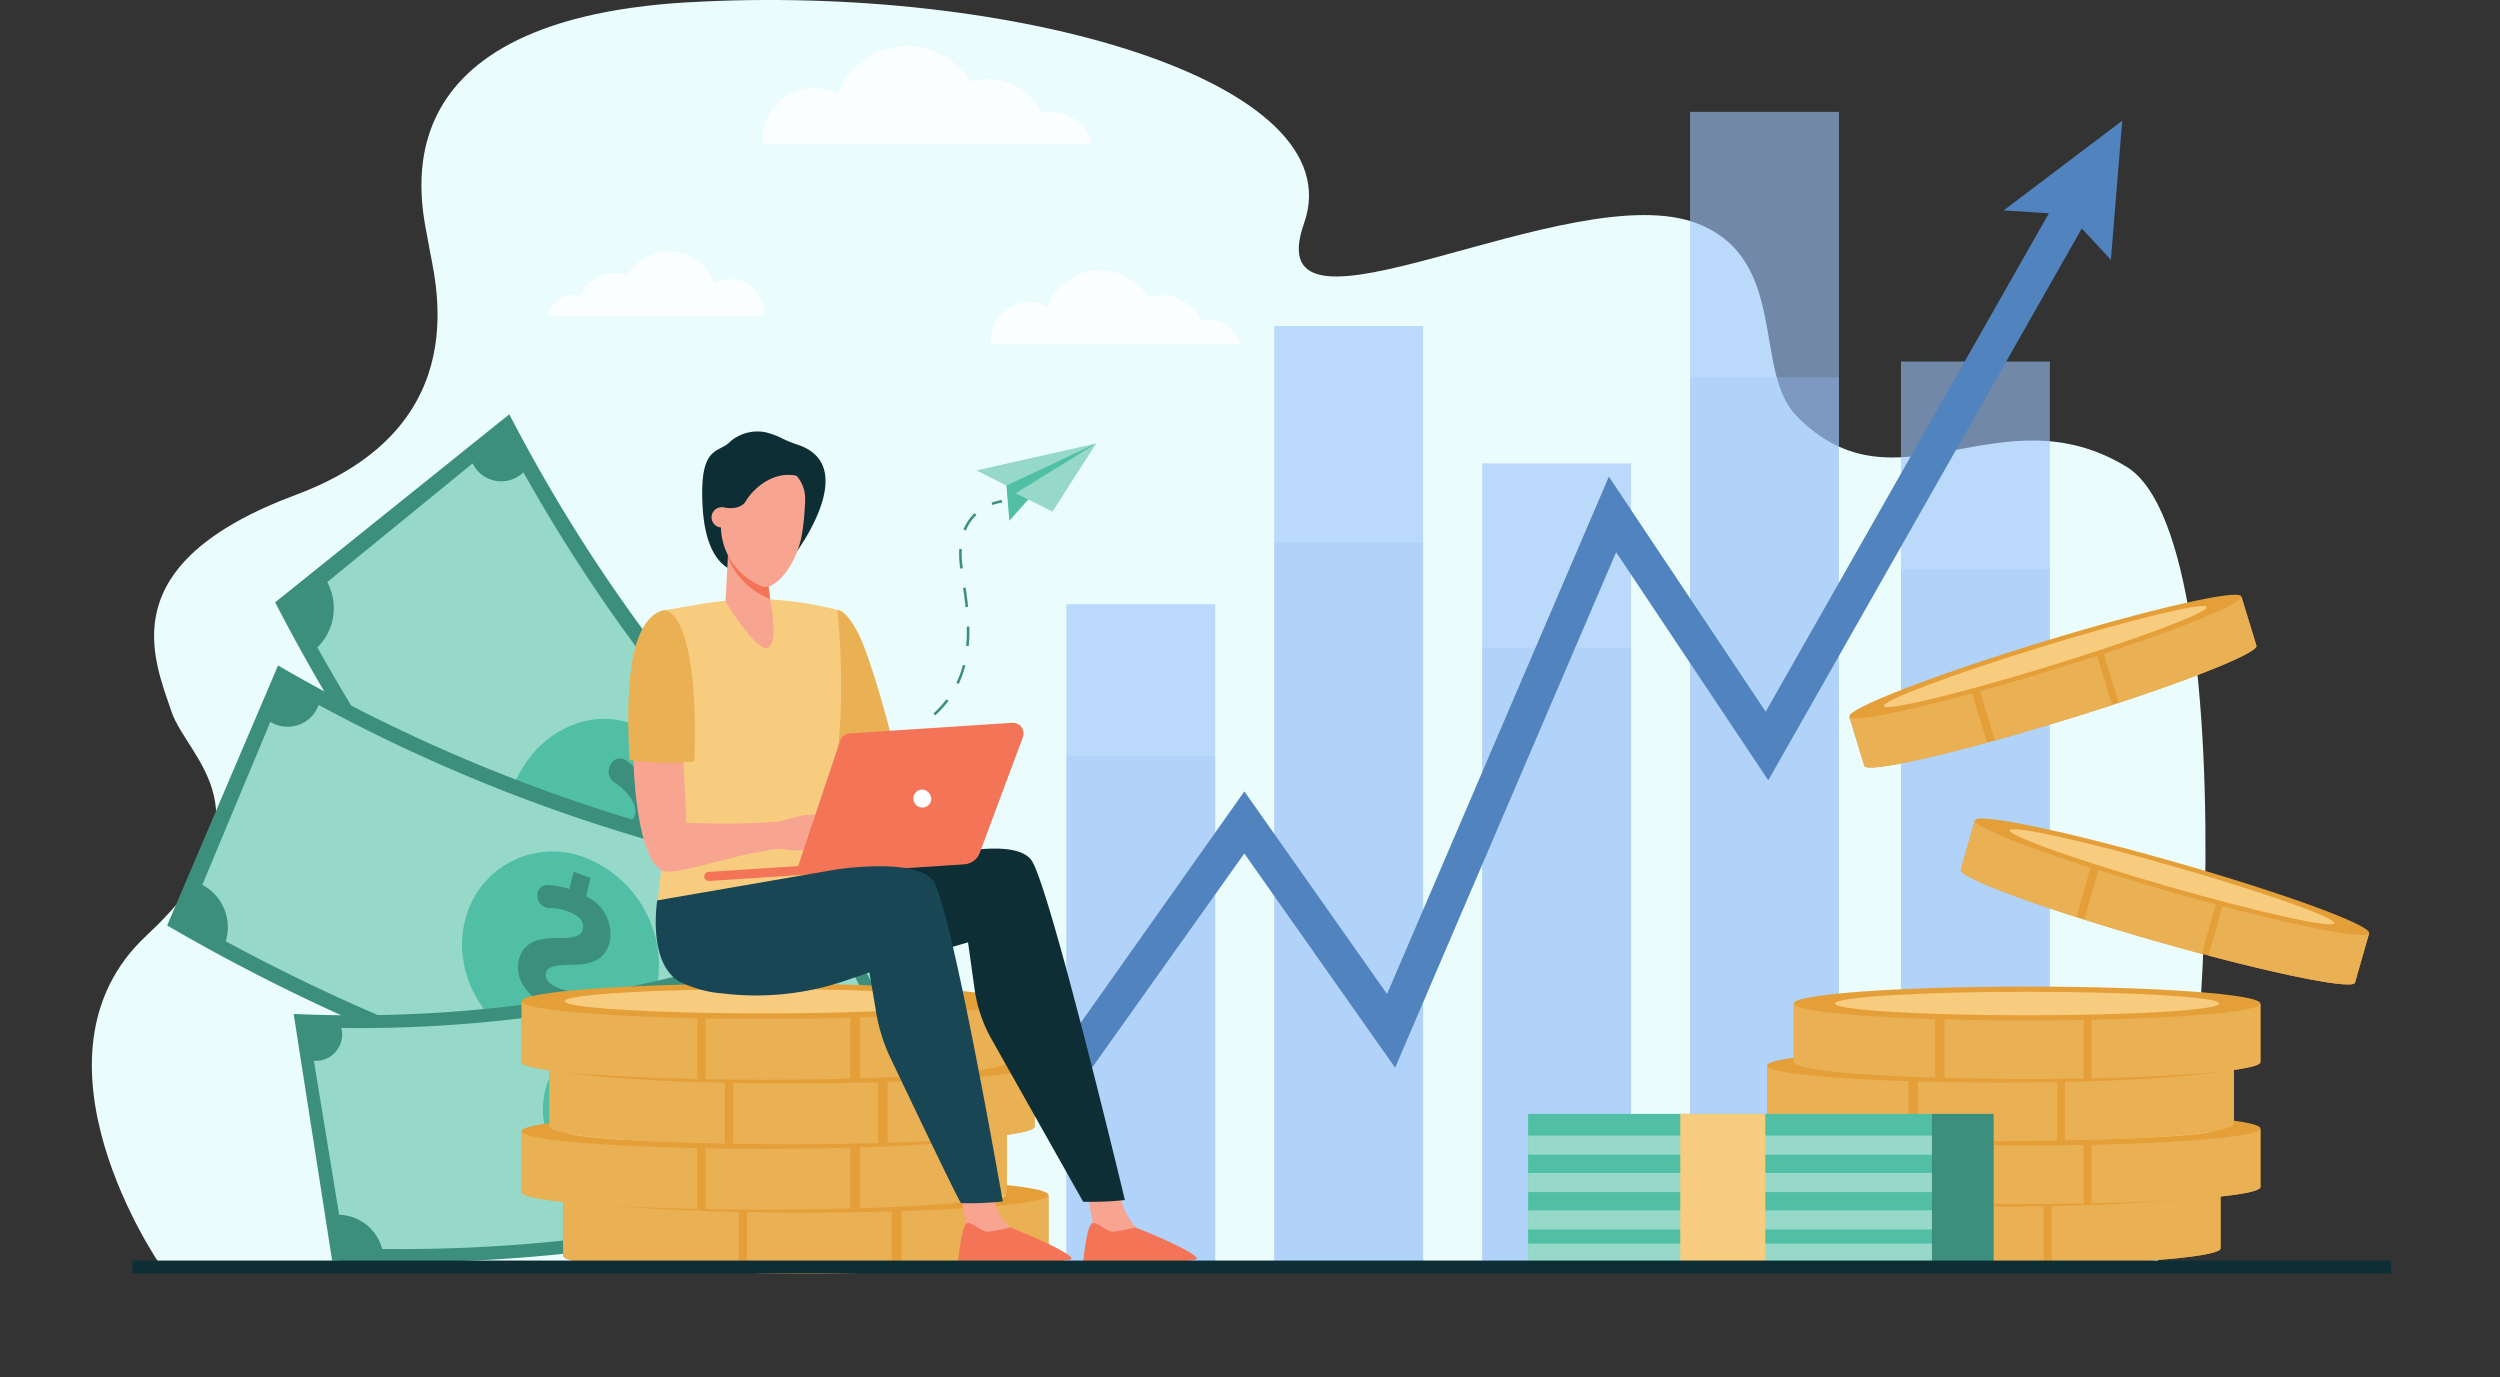 <svg id="Layer_1" data-name="Layer 1" xmlns="http://www.w3.org/2000/svg" width="205.278" height="113.101" viewBox="0 0 205.278 113.101">
  <rect x="0" y="0" width="205.278" height="113.101" fill="#333333" stroke="none"/>
  <path id="Path_24671" data-name="Path 24671" d="M205.278,2000h0Z" transform="translate(0 -1886.899)" fill="#fff"/>
  <path id="Path_24580" data-name="Path 24580" d="M172.591,146.191c26.676-1.543,54.645,6.493,50.533,18.141s21.98-4.138,32.393.061c7.413,2.989,4.45,12.092,8.036,15.76,8.222,8.409,16.632-2.18,27.1,4.173s6.114,65.771,1.853,65.762l-161.38-.295-1.931.061s-11.835-17.068-1.121-27.035,3.355-14.524,2.055-18.376c-1.495-4.423-4.983-12.147,10.216-17.813s11.275-18,10.9-20.558-5.326-18.343,21.351-19.887Z" transform="translate(-116.044 -146.002)" fill="#eafcfc"/>
  <rect id="Rectangle_4237" data-name="Rectangle 4237" width="12.225" height="94.624" transform="translate(138.774 9.186)" fill="#9bc1f9" opacity="0.6"/>
  <rect id="Rectangle_4238" data-name="Rectangle 4238" width="12.225" height="65.762" transform="translate(121.702 38.049)" fill="#9bc1f9" opacity="0.6"/>
  <rect id="Rectangle_4239" data-name="Rectangle 4239" width="12.225" height="74.123" transform="translate(156.092 29.687)" fill="#9bc1f9" opacity="0.6"/>
  <rect id="Rectangle_4240" data-name="Rectangle 4240" width="12.225" height="77.038" transform="translate(104.628 26.772)" fill="#9bc1f9" opacity="0.6"/>
  <rect id="Rectangle_4241" data-name="Rectangle 4241" width="12.225" height="54.196" transform="translate(87.556 49.613)" fill="#9bc1f9" opacity="0.6"/>
  <rect id="Rectangle_4242" data-name="Rectangle 4242" width="12.225" height="72.816" transform="translate(138.774 30.994)" fill="#9bc1f9" opacity="0.3"/>
  <rect id="Rectangle_4243" data-name="Rectangle 4243" width="12.225" height="50.605" transform="translate(121.702 53.204)" fill="#9bc1f9" opacity="0.3"/>
  <rect id="Rectangle_4244" data-name="Rectangle 4244" width="12.225" height="57.04" transform="translate(156.092 46.77)" fill="#9bc1f9" opacity="0.3"/>
  <rect id="Rectangle_4245" data-name="Rectangle 4245" width="12.225" height="59.283" transform="translate(104.628 44.527)" fill="#9bc1f9" opacity="0.3"/>
  <rect id="Rectangle_4246" data-name="Rectangle 4246" width="12.225" height="41.706" transform="translate(87.556 62.104)" fill="#9bc1f9" opacity="0.3"/>
  <path id="Path_24581" data-name="Path 24581" d="M1522.245,308.45l-9.741,7.367,3.716.237-23.253,40.926-12.875-19.3-18.214,42.484-11.716-16.64-14.6,20.641.919,3.694,13.677-19.239,12.383,17.589,18.147-42.328,12.492,18.729,25.744-45.309,2.39,2.571Z" transform="translate(-1347.985 -298.54)" fill="#5183bf"/>
  <path id="Path_24582" data-name="Path 24582" d="M424.186,746a133.09,133.09,0,0,1-34.618-42.436L370.34,719.005a153.852,153.852,0,0,0,40.026,49.062Z" transform="translate(-347.748 -669.547)" fill="#3c8f7c"/>
  <path id="Path_24583" data-name="Path 24583" d="M439.892,769.73l-11.943,9.748a4.505,4.505,0,0,1-.808,5.362A152.725,152.725,0,0,0,460.7,825.978a3.062,3.062,0,0,1,4.575-.748l8.714-13.706a3.79,3.79,0,0,1-.458-4.938,134.073,134.073,0,0,1-29.47-36.126A2.609,2.609,0,0,1,439.892,769.73Z" transform="translate(-401.083 -731.68)" fill="#96d9c9"/>
  <path id="Path_24584" data-name="Path 24584" d="M691.681,1129.245c2.985-3.852,2.956-9.534.141-12.933s-7.646-3.55-10.981-.122a10.3,10.3,0,0,0-.476,13.318A7.008,7.008,0,0,0,691.681,1129.245Z" transform="translate(-636.784 -1054.658)" fill="#50bfa5"/>
  <path id="Path_24585" data-name="Path 24585" d="M743.021,1168.1l-1.125,1.249a3.845,3.845,0,0,1-.26,4.453c-.976,1.118-2.071,1.22-3.738.234-1.21-.684-1.792-.886-2.161-.488-.312.337-.415.95.244,1.786a4.563,4.563,0,0,0,1.037.97,1.118,1.118,0,0,1,.3,1.424h0a.8.8,0,0,1-1.194.346,6.376,6.376,0,0,1-1.092-1.013l-.976,1.074q-.51-.639-1.013-1.285l1.06-1.149a3.685,3.685,0,0,1,.3-4.345c1.1-1.153,2.368-.8,3.823.114,1.009.63,1.594.732,2.013.264.441-.491.3-1.24-.257-1.947a4.954,4.954,0,0,0-1.259-1.131,1.075,1.075,0,0,1-.257-1.423l.031-.054a.808.808,0,0,1,1.141-.351,6.718,6.718,0,0,1,1.389,1.232l1.054-1.151Q742.55,1167.507,743.021,1168.1Z" transform="translate(-688.322 -1104.442)" fill="#3c8f7c"/>
  <path id="Path_24586" data-name="Path 24586" d="M915.477,1397.813q-4.778-4.092-9.2-8.663l-1.515,1.97q4.482,4.631,9.334,8.785Q914.783,1398.858,915.477,1397.813Z" transform="translate(-849.566 -1313.313)" fill="#50bfa5"/>
  <path id="Path_24587" data-name="Path 24587" d="M284.861,1059.1a135.918,135.918,0,0,1-50.755-17.315L225,1063.135a157.062,157.062,0,0,0,58.681,20.02Q284.27,1071.13,284.861,1059.1Z" transform="translate(-211.274 -987.143)" fill="#3c8f7c"/>
  <path id="Path_24588" data-name="Path 24588" d="M277.944,1096.249q-2.793,6.691-5.584,13.382a3.945,3.945,0,0,1,1.921,4.636,155.958,155.958,0,0,0,49.2,16.785,3.073,3.073,0,0,1,3.6-2.754l.849-15a3.438,3.438,0,0,1-2.812-3.7,136.991,136.991,0,0,1-43.206-14.74A2.711,2.711,0,0,1,277.944,1096.249Z" transform="translate(-255.745 -1036.976)" fill="#96d9c9"/>
  <path id="Path_24589" data-name="Path 24589" d="M637.962,1303.06a9.538,9.538,0,0,0-6.2-10.331,7.369,7.369,0,0,0-9.578,5.094c-1.215,4.3,1.483,9.265,6.1,10.8S637.261,1307.52,637.962,1303.06Z" transform="translate(-583.953 -1222.396)" fill="#50bfa5"/>
  <path id="Path_24590" data-name="Path 24590" d="M703.146,1319.873l-.366,1.525a3.394,3.394,0,0,1,1.952,3.66c-.3,1.349-1.2,1.948-3.124,1.952-1.384.029-1.987.144-2.111.635-.106.416.1.95,1.087,1.3a4.771,4.771,0,0,0,1.373.281,1.037,1.037,0,0,1,.953.99h0a.792.792,0,0,1-.865.839,6.619,6.619,0,0,1-1.442-.288l-.318,1.309q-.754-.267-1.507-.54l.357-1.413c-1.552-.908-2.209-2.294-1.858-3.593.387-1.434,1.661-1.753,3.369-1.717,1.182.022,1.738-.175,1.873-.742.142-.6-.349-1.124-1.176-1.423a5.174,5.174,0,0,0-1.647-.305.985.985,0,0,1-.915-1.008v-.057a.8.8,0,0,1,.818-.818,7.056,7.056,0,0,1,1.8.322q.177-.706.353-1.413Q702.448,1319.627,703.146,1319.873Z" transform="translate(-654.654 -1247.79)" fill="#3c8f7c"/>
  <path id="Path_24591" data-name="Path 24591" d="M953.012,728.152a10.837,10.837,0,0,1-1.25-.5,6.257,6.257,0,0,0-1.425-.535,3.441,3.441,0,0,0-2.892.768c-.932,1.008-2.588.183-2.257,5.459.378,5.973,3.71,5.317,3.791,5.216s2.972-3.821,2.972-3.821,1.011,2.2,1.011,2.123S958.13,729.87,953.012,728.152Z" transform="translate(-887.488 -691.626)" fill="#0e2e35"/>
  <path id="Path_24592" data-name="Path 24592" d="M440.194,1390.24a110.639,110.639,0,0,1-44.924,7.354q1.579,10.126,3.159,20.253a127.908,127.908,0,0,0,51.942-8.5Z" transform="translate(-371.157 -1314.337)" fill="#3c8f7c"/>
  <path id="Path_24593" data-name="Path 24593" d="M422.49,1435.935l2.074,12.646a3.743,3.743,0,0,1,3.528,2.806,126.947,126.947,0,0,0,43.551-7.129,2.543,2.543,0,0,1,1.356-3.6l-6.264-11.957a3.15,3.15,0,0,1-3.748-1.717,111.469,111.469,0,0,1-38.243,6.26A2.166,2.166,0,0,1,422.49,1435.935Z" transform="translate(-396.716 -1348.835)" fill="#96d9c9"/>
  <path id="Path_24594" data-name="Path 24594" d="M744.972,1546.4a8.9,8.9,0,0,0-9.26-5.463c-3.613.629-5.728,4.038-4.641,7.863a8.563,8.563,0,0,0,9.4,5.863A5.828,5.828,0,0,0,744.972,1546.4Z" transform="translate(-686.204 -1455.744)" fill="#50bfa5"/>
  <path id="Path_24595" data-name="Path 24595" d="M792.186,1560.06l.433,1.329a3.2,3.2,0,0,1,3.1,2.033c.4,1.167.022,2-1.38,2.79-.994.589-1.381.924-1.246,1.356.114.366.512.693,1.388.563a3.786,3.786,0,0,0,1.129-.345.931.931,0,0,1,1.148.376h0a.669.669,0,0,1-.244,1,5.277,5.277,0,0,1-1.182.366q.183.573.37,1.147-.671.1-1.346.2l-.388-1.239a3.06,3.06,0,0,1-3-2.023c-.376-1.269.406-2.037,1.667-2.707.872-.466,1.186-.846,1.024-1.342-.171-.521-.77-.728-1.51-.622a4.123,4.123,0,0,0-1.337.438.891.891,0,0,1-1.131-.4l-.026-.045a.671.671,0,0,1,.22-.967,5.572,5.572,0,0,1,1.458-.488l-.392-1.239Q791.563,1560.155,792.186,1560.06Z" transform="translate(-741.375 -1473.797)" fill="#3c8f7c"/>
  <path id="Path_24596" data-name="Path 24596" d="M1000.446,1569.26q-4.928,1.746-10.056,3.039l.793,1.908q5.195-1.309,10.2-3.082Z" transform="translate(-929.972 -1482.436)" fill="#50bfa5"/>
  <path id="Path_24597" data-name="Path 24597" d="M758.05,1755.24v4.946c0,.8,8.92,1.448,19.924,1.448s19.923-.648,19.923-1.448v-4.946Z" transform="translate(-711.806 -1657.07)" fill="#e59f39"/>
  <path id="Path_24598" data-name="Path 24598" d="M772.468,1761.578v-6.338H758.05v4.946C758.05,1760.847,764.142,1761.4,772.468,1761.578Z" transform="translate(-711.806 -1657.07)" fill="#eab054"/>
  <path id="Path_24599" data-name="Path 24599" d="M1005.4,1761.591c1.548.028,3.167.042,4.835.042,2.484,0,4.862-.033,7.055-.093v-6.3H1005.4Z" transform="translate(-944.067 -1657.07)" fill="#eab054"/>
  <path id="Path_24600" data-name="Path 24600" d="M1213.39,1761.518c7.1-.221,12.07-.732,12.07-1.331v-4.946h-12.07Z" transform="translate(-1139.369 -1657.07)" fill="#eab054"/>
  <ellipse id="Ellipse_7410" data-name="Ellipse 7410" cx="19.923" cy="1.448" rx="19.923" ry="1.448" transform="translate(46.245 96.67)" fill="#e59f39"/>
  <path id="Path_24601" data-name="Path 24601" d="M848.466,1738.934c0,.555-7.346,1-16.406,1s-16.41-.449-16.41-1,7.345-1,16.41-1S848.466,1738.38,848.466,1738.934Z" transform="translate(-765.892 -1640.816)" fill="#f7cc7f"/>
  <path id="Path_24602" data-name="Path 24602" d="M702.18,1669.45v4.946c0,.8,8.92,1.448,19.923,1.448s19.923-.648,19.923-1.448v-4.946Z" transform="translate(-659.344 -1576.514)" fill="#e59f39"/>
  <path id="Path_24603" data-name="Path 24603" d="M716.6,1675.788v-6.338H702.18v4.946C702.18,1675.057,708.272,1675.614,716.6,1675.788Z" transform="translate(-659.344 -1576.514)" fill="#eab054"/>
  <path id="Path_24604" data-name="Path 24604" d="M949.53,1675.8c1.548.028,3.167.043,4.834.043,2.484,0,4.862-.033,7.055-.093v-6.3H949.53Z" transform="translate(-891.605 -1576.514)" fill="#eab054"/>
  <path id="Path_24605" data-name="Path 24605" d="M1157.51,1675.727c7.1-.222,12.069-.732,12.069-1.33v-4.946H1157.51Z" transform="translate(-1086.897 -1576.514)" fill="#eab054"/>
  <ellipse id="Ellipse_7411" data-name="Ellipse 7411" cx="19.923" cy="1.448" rx="19.923" ry="1.448" transform="translate(42.836 91.436)" fill="#e59f39"/>
  <path id="Path_24606" data-name="Path 24606" d="M792.643,1653.134c0,.555-7.346,1-16.406,1s-16.406-.449-16.406-1,7.345-1,16.406-1S792.643,1652.58,792.643,1653.134Z" transform="translate(-713.477 -1560.25)" fill="#f7cc7f"/>
  <path id="Path_24607" data-name="Path 24607" d="M739.41,1581.38v4.946c0,.8,8.92,1.448,19.923,1.448s19.923-.648,19.923-1.448v-4.946Z" transform="translate(-694.303 -1493.816)" fill="#e59f39"/>
  <path id="Path_24608" data-name="Path 24608" d="M753.828,1587.718v-6.338H739.41v4.946C739.41,1586.986,745.5,1587.544,753.828,1587.718Z" transform="translate(-694.303 -1493.816)" fill="#eab054"/>
  <path id="Path_24609" data-name="Path 24609" d="M986.76,1587.73c1.548.028,3.167.043,4.834.043,2.484,0,4.862-.033,7.055-.093v-6.3H986.76Z" transform="translate(-926.564 -1493.816)" fill="#eab054"/>
  <path id="Path_24610" data-name="Path 24610" d="M1194.74,1587.657c7.1-.221,12.07-.732,12.07-1.331v-4.946h-12.07Z" transform="translate(-1121.856 -1493.817)" fill="#eab054"/>
  <ellipse id="Ellipse_7412" data-name="Ellipse 7412" cx="19.923" cy="1.448" rx="19.923" ry="1.448" transform="translate(45.107 86.063)" fill="#e59f39"/>
  <path id="Path_24611" data-name="Path 24611" d="M829.873,1565.063c0,.555-7.346,1-16.406,1s-16.406-.45-16.406-1,7.345-1,16.406-1S829.873,1564.509,829.873,1565.063Z" transform="translate(-748.436 -1477.553)" fill="#f7cc7f"/>
  <path id="Path_24612" data-name="Path 24612" d="M702.18,1494.51v4.946c0,.8,8.92,1.448,19.923,1.448s19.923-.648,19.923-1.448v-4.946Z" transform="translate(-659.344 -1412.246)" fill="#e59f39"/>
  <path id="Path_24613" data-name="Path 24613" d="M716.6,1500.848v-6.338H702.18v4.946C702.18,1500.117,708.272,1500.674,716.6,1500.848Z" transform="translate(-659.344 -1412.246)" fill="#eab054"/>
  <path id="Path_24614" data-name="Path 24614" d="M949.53,1500.86c1.548.028,3.167.043,4.834.043,2.484,0,4.862-.033,7.055-.094v-6.3H949.53Z" transform="translate(-891.605 -1412.246)" fill="#eab054"/>
  <path id="Path_24615" data-name="Path 24615" d="M1157.51,1500.787c7.1-.221,12.069-.732,12.069-1.331v-4.946H1157.51Z" transform="translate(-1086.897 -1412.246)" fill="#eab054"/>
  <ellipse id="Ellipse_7413" data-name="Ellipse 7413" cx="19.923" cy="1.448" rx="19.923" ry="1.448" transform="translate(42.836 80.764)" fill="#e59f39"/>
  <path id="Path_24616" data-name="Path 24616" d="M792.643,1478.194c0,.554-7.346,1-16.406,1s-16.406-.45-16.406-1,7.345-1,16.406-1S792.643,1477.64,792.643,1478.194Z" transform="translate(-713.477 -1395.983)" fill="#f7cc7f"/>
  <path id="Path_24617" data-name="Path 24617" d="M2398.99,1748.32v4.758c0,.769-8.579,1.393-19.16,1.393s-19.16-.623-19.16-1.393v-4.758Z" transform="translate(-2216.66 -1650.572)" fill="#e59f39"/>
  <path id="Path_24618" data-name="Path 24618" d="M2761.53,1754.414v-6.095H2775.4v4.758C2775.4,1753.711,2769.537,1754.248,2761.53,1754.414Z" transform="translate(-2593.066 -1650.572)" fill="#eab054"/>
  <path id="Path_24619" data-name="Path 24619" d="M2575.013,1754.427c-1.488.027-3.045.042-4.648.042-2.389,0-4.676-.032-6.785-.09v-6.058h11.433Z" transform="translate(-2407.192 -1650.572)" fill="#eab054"/>
  <path id="Path_24620" data-name="Path 24620" d="M2372.277,1754.309c-6.826-.214-11.607-.706-11.607-1.281v-4.758h11.607Z" transform="translate(-2216.66 -1650.526)" fill="#eab054"/>
  <ellipse id="Ellipse_7414" data-name="Ellipse 7414" cx="19.159" cy="1.392" rx="19.159" ry="1.392" transform="translate(144.011 96.305)" fill="#e59f39"/>
  <path id="Path_24621" data-name="Path 24621" d="M2416.12,1732.635c0,.533,7.064.965,15.777.965s15.778-.432,15.778-.965-7.064-.965-15.778-.965S2416.12,1732.1,2416.12,1732.635Z" transform="translate(-2268.727 -1634.938)" fill="#f7cc7f"/>
  <path id="Path_24622" data-name="Path 24622" d="M2452.729,1665.81v4.758c0,.769-8.577,1.392-19.159,1.392s-19.159-.624-19.159-1.392v-4.758Z" transform="translate(-2267.121 -1573.096)" fill="#e59f39"/>
  <path id="Path_24623" data-name="Path 24623" d="M2815.26,1671.9v-6.095h13.865v4.758C2829.125,1671.2,2823.267,1671.739,2815.26,1671.9Z" transform="translate(-2643.518 -1573.096)" fill="#eab054"/>
  <path id="Path_24624" data-name="Path 24624" d="M2628.694,1671.918c-1.489.027-3.046.041-4.649.041-2.389,0-4.676-.032-6.785-.089v-6.059h11.434Z" transform="translate(-2457.597 -1573.096)" fill="#eab054"/>
  <path id="Path_24625" data-name="Path 24625" d="M2426.017,1671.8c-6.826-.213-11.607-.706-11.607-1.281v-4.758h11.607Z" transform="translate(-2267.121 -1573.049)" fill="#eab054"/>
  <ellipse id="Ellipse_7415" data-name="Ellipse 7415" cx="19.159" cy="1.392" rx="19.159" ry="1.392" transform="translate(147.288 91.271)" fill="#e59f39"/>
  <ellipse id="Ellipse_7416" data-name="Ellipse 7416" cx="15.777" cy="0.965" rx="15.777" ry="0.965" transform="translate(150.67 91.699)" fill="#f7cc7f"/>
  <path id="Path_24626" data-name="Path 24626" d="M2416.929,1581.11v4.758c0,.769-8.578,1.392-19.16,1.392s-19.159-.623-19.159-1.392v-4.758Z" transform="translate(-2233.505 -1493.563)" fill="#e59f39"/>
  <path id="Path_24627" data-name="Path 24627" d="M2779.46,1587.185v-6.095h13.865v4.758C2793.325,1586.483,2787.467,1587.02,2779.46,1587.185Z" transform="translate(-2609.902 -1493.544)" fill="#eab054"/>
  <path id="Path_24628" data-name="Path 24628" d="M2592.893,1587.218c-1.488.027-3.045.041-4.648.041-2.389,0-4.676-.032-6.785-.09v-6.059h11.433Z" transform="translate(-2423.98 -1493.563)" fill="#eab054"/>
  <path id="Path_24629" data-name="Path 24629" d="M2390.217,1587.1c-6.826-.213-11.607-.706-11.607-1.281v-4.758h11.607Z" transform="translate(-2233.505 -1493.516)" fill="#eab054"/>
  <ellipse id="Ellipse_7417" data-name="Ellipse 7417" cx="19.159" cy="1.392" rx="19.159" ry="1.392" transform="translate(145.104 86.105)" fill="#e59f39"/>
  <ellipse id="Ellipse_7418" data-name="Ellipse 7418" cx="15.777" cy="0.965" rx="15.777" ry="0.965" transform="translate(148.487 86.532)" fill="#f7cc7f"/>
  <path id="Path_24630" data-name="Path 24630" d="M2452.729,1497.58v4.758c0,.769-8.577,1.393-19.159,1.393s-19.159-.624-19.159-1.393v-4.758Z" transform="translate(-2267.121 -1415.129)" fill="#e59f39"/>
  <path id="Path_24631" data-name="Path 24631" d="M2815.26,1503.674v-6.094h13.865v4.758C2829.125,1502.974,2823.267,1503.508,2815.26,1503.674Z" transform="translate(-2643.518 -1415.129)" fill="#eab054"/>
  <path id="Path_24632" data-name="Path 24632" d="M2628.694,1503.687c-1.489.027-3.046.042-4.649.042-2.389,0-4.676-.032-6.785-.09v-6.058h11.434Z" transform="translate(-2457.597 -1415.129)" fill="#eab054"/>
  <path id="Path_24633" data-name="Path 24633" d="M2426.017,1503.57c-6.826-.214-11.607-.707-11.607-1.281v-4.758h11.607Z" transform="translate(-2267.121 -1415.082)" fill="#eab054"/>
  <ellipse id="Ellipse_7419" data-name="Ellipse 7419" cx="19.159" cy="1.392" rx="19.159" ry="1.392" transform="translate(147.288 81.009)" fill="#e59f39"/>
  <ellipse id="Ellipse_7420" data-name="Ellipse 7420" cx="15.777" cy="0.965" rx="15.777" ry="0.965" transform="translate(150.67 81.436)" fill="#f7cc7f"/>
  <path id="Path_24634" data-name="Path 24634" d="M2672.636,1260.112l-1.15,4.018c-.186.65-7.583-.9-16.523-3.46s-16.035-5.163-15.849-5.812l1.151-4.018Z" transform="translate(-2478.115 -1183.44)" fill="#e59f39"/>
  <path id="Path_24635" data-name="Path 24635" d="M2972.5,1352.979l1.475-5.149,11.712,3.355-1.15,4.018C2984.384,1355.74,2979.3,1354.775,2972.5,1352.979Z" transform="translate(-2791.166 -1274.514)" fill="#eab054"/>
  <path id="Path_24636" data-name="Path 24636" d="M2815.017,1307.846c-1.264-.337-2.583-.7-3.937-1.09-2.018-.578-3.942-1.159-5.71-1.718l1.464-5.118,9.66,2.767Z" transform="translate(-2634.232 -1229.526)" fill="#eab054"/>
  <path id="Path_24637" data-name="Path 24637" d="M2648.61,1258.748c-5.716-1.83-9.635-3.405-9.5-3.89l1.151-4.018,9.805,2.806Z" transform="translate(-2478.115 -1183.44)" fill="#eab054"/>
  <path id="Path_24638" data-name="Path 24638" d="M2658.187,1247.86c-.183.649,6.909,3.251,15.849,5.812s16.336,4.11,16.522,3.46-6.91-3.252-15.849-5.812S2658.373,1247.211,2658.187,1247.86Z" transform="translate(-2496.023 -1180.504)" fill="#e59f39"/>
  <path id="Path_24639" data-name="Path 24639" d="M2705.038,1262.211c-.128.45,5.735,2.525,13.1,4.636s13.433,3.453,13.562,3-5.734-2.525-13.095-4.636S2705.168,1261.761,2705.038,1262.211Z" transform="translate(-2540.018 -1194.036)" fill="#f7cc7f"/>
  <path id="Path_24640" data-name="Path 24640" d="M2521.534,949.5l1.226,4c.2.646-6.848,3.38-15.739,6.106s-16.257,4.413-16.455,3.767l-1.226-4Z" transform="translate(-2337.481 -900.483)" fill="#e59f39"/>
  <path id="Path_24641" data-name="Path 24641" d="M2827.7,958.193l-1.57-5.121,11.648-3.572,1.226,4C2839.167,954.03,2834.384,955.99,2827.7,958.193Z" transform="translate(-2653.725 -900.483)" fill="#eab054"/>
  <path id="Path_24642" data-name="Path 24642" d="M2670.928,1015.921c-1.243.406-2.548.819-3.9,1.232-2.007.616-3.936,1.178-5.722,1.673l-1.561-5.09,9.605-2.946Z" transform="translate(-2497.494 -958.035)" fill="#eab054"/>
  <path id="Path_24643" data-name="Path 24643" d="M2500.656,1067.419c-5.79,1.58-9.934,2.4-10.081,1.916l-1.225-4,9.751-2.989Z" transform="translate(-2337.49 -1006.449)" fill="#eab054"/>
  <path id="Path_24644" data-name="Path 24644" d="M2489.077,956.561c.2.646,7.564-1.041,16.455-3.767s15.936-5.46,15.739-6.106-7.565,1.04-16.456,3.766S2488.879,955.915,2489.077,956.561Z" transform="translate(-2337.229 -897.714)" fill="#e59f39"/>
  <path id="Path_24645" data-name="Path 24645" d="M2535.683,969.976c.137.448,6.183-1.009,13.5-3.255s13.144-4.428,13.007-4.876-6.183,1.009-13.5,3.254S2535.545,969.526,2535.683,969.976Z" transform="translate(-2380.994 -912)" fill="#f7cc7f"/>
  <path id="Path_24646" data-name="Path 24646" d="M1295.07,1755.437s.473,2.513.474,2.518c.026.327.016,1.155.087,1.441.266,1.075,4.786-1.537,3.6-1.747a4.921,4.921,0,0,1-1.063-1.139,9.984,9.984,0,0,1-.595-1.661Z" transform="translate(-1216.066 -1656.704)" fill="#f7a491"/>
  <path id="Path_24647" data-name="Path 24647" d="M1293.936,1792.592a17.617,17.617,0,0,1-1.76.348c-.594.059-1.356-.863-1.781-.689-.469.192-.724,3.119-.724,3.119s7.455.34,9.217-.147C1299.585,1795.03,1296.256,1793.481,1293.936,1792.592Z" transform="translate(-1210.995 -1691.803)" fill="#f47458"/>
  <path id="Path_24648" data-name="Path 24648" d="M1465.47,1753.558s.474,2.513.474,2.518c.027.328.016,1.155.087,1.441.266,1.075,4.7-1.365,3.517-1.575a6.628,6.628,0,0,1-.98-1.311,9.981,9.981,0,0,1-.595-1.66Z" transform="translate(-1376.071 -1654.939)" fill="#f7a491"/>
  <path id="Path_24649" data-name="Path 24649" d="M1462.466,1792.592a17.656,17.656,0,0,1-1.76.348c-.594.059-1.356-.863-1.781-.689-.469.192-.724,3.119-.724,3.119s7.455.34,9.217-.147C1468.116,1795.03,1464.786,1793.481,1462.466,1792.592Z" transform="translate(-1369.244 -1691.803)" fill="#f47458"/>
  <path id="Path_24650" data-name="Path 24650" d="M1038.027,1291.977l13.563-3.146s6.082-1.608,7.551.28,7.7,27.94,7.7,27.94a26.418,26.418,0,0,1-3.426.14l-7.528-13.36a11.643,11.643,0,0,1-1.388-4.11l-.536-3.829-5.523,1.608s-6.362,1.4-8.949-.209S1038.027,1291.977,1038.027,1291.977Z" transform="translate(-974.476 -1218.514)" fill="#0e2e35"/>
  <path id="Path_24651" data-name="Path 24651" d="M1095.551,966.93c.214.009.8.2,1.66,1.821,1.1,2.064,2.7,8.3,2.7,8.3l-4.783,1.775-.615-1.3L1093.5,967.5S1095.492,966.927,1095.551,966.93Z" transform="translate(-1026.792 -916.85)" fill="#eab054"/>
  <path id="Path_24652" data-name="Path 24652" d="M892.96,952.19a29.19,29.19,0,0,1,6.322.9s1.153,9.883-1.037,17.392c-.488,1.681.406,6.969.406,6.969l-14.171-.183s1.679-12.786,1.044-14.851-.647-9.262-.647-9.262.1-.015,3.184-.549A32.228,32.228,0,0,1,892.96,952.19Z" transform="translate(-830.523 -903.009)" fill="#f7cc7f"/>
  <path id="Path_24653" data-name="Path 24653" d="M854.444,985.769c1.325-.5,1.973,11.4,2.152,16.3a58.187,58.187,0,0,0,7.455-.075c.479-.035,1.586-.439,2.06-.5a4.94,4.94,0,0,1,1.17-.056,22.209,22.209,0,0,1,2.745,1.231c.259.271.961.955.842,1.25s-1.349-.824-1.349-.824l-.6-.336c.748.732,2.177,1.689,1.971,2.039s-1.489-.633-2.407-1.3c.788.709,1.769,1.978,1.54,2.175-.2.177-1.315-1.291-2.5-1.714-.44-.157-.88.277-1.227.33a2.467,2.467,0,0,1-.9.05l-1.194-.115a6.222,6.222,0,0,0-.986.143c-.514.109-1.358.224-2.013.383-3.771.919-5.029,1.342-6.184,1.342C851.515,1006.1,851.312,986.941,854.444,985.769Z" transform="translate(-800.244 -934.526)" fill="#f7a491"/>
  <path id="Path_24654" data-name="Path 24654" d="M845.763,979.862c-.248-5.016-.212-11.2,2.61-12.254,1.113-.417,3.076,2.086,2.723,12.356A21.268,21.268,0,0,1,845.763,979.862Z" transform="translate(-794.078 -917.447)" fill="#eab054"/>
  <path id="Path_24655" data-name="Path 24655" d="M973.165,1118.86l-13.351.872a.874.874,0,0,0-.77.593l-3.456,10.295-7.361.481a.374.374,0,0,0-.348.4h0a.373.373,0,0,0,.4.348l20.949-1.368a1.464,1.464,0,0,0,1.277-.951l3.538-9.491a.872.872,0,0,0-.875-1.175Z" transform="translate(-890.053 -1059.51)" fill="#f47458"/>
  <path id="Path_24656" data-name="Path 24656" d="M1230.893,1209.655a.737.737,0,1,1-.681-.877A.788.788,0,0,1,1230.893,1209.655Z" transform="translate(-1154.434 -1143.943)" fill="#fff"/>
  <path id="Path_24657" data-name="Path 24657" d="M882.7,1314.776l14.78-2.552s6.39-.976,7.859.915,5.734,26.357,5.734,26.357a26.324,26.324,0,0,1-3.425.14c-.163-.108-4.056-8.266-5.805-11.941a13.985,13.985,0,0,1-1.159-3.678l-.562-3.33-1.86.64a22.691,22.691,0,0,1-10.181,1.089,9.635,9.635,0,0,1-3.608-1C881.879,1319.8,882.7,1314.776,882.7,1314.776Z" transform="translate(-828.733 -1240.843)" fill="#184655"/>
  <path id="Path_24658" data-name="Path 24658" d="M979.971,870.9l.288,2.135s.644,3.075-.183,3.667-3.526-3.755-3.526-3.755l.285-5.408Z" transform="translate(-916.977 -823.523)" fill="#f7a491"/>
  <path id="Path_24659" data-name="Path 24659" d="M979.68,869.245a6.124,6.124,0,0,0,3.477,3.416l-.244-1.81-3.138-3.361Z" transform="translate(-919.916 -823.476)" fill="#f47458"/>
  <path id="Path_24660" data-name="Path 24660" d="M974.057,770.5a2.853,2.853,0,0,1,3.289,2.878,21.554,21.554,0,0,1-.244,2.737c-.382,2.464-2.069,4.633-3.184,4.44a5.34,5.34,0,0,1-3.427-5.825A4.725,4.725,0,0,1,974.057,770.5Z" transform="translate(-911.233 -732.372)" fill="#f7a491"/>
  <path id="Path_24661" data-name="Path 24661" d="M959.095,829.865a.832.832,0,1,1-.635-1.12A.92.92,0,0,1,959.095,829.865Z" transform="translate(-899.059 -787.085)" fill="#f7a491"/>
  <path id="Path_24662" data-name="Path 24662" d="M967.159,761.443s1.348.334,1.849-.531,2.289-2.729,4.564-1.956-2-1.881-2.184-1.881-2.366-.015-2.366-.015-1.683,1.38-1.743,1.532-.549,1.8-.549,1.8Z" transform="translate(-907.756 -719.783)" fill="#0e2e35"/>
  <rect id="Rectangle_4247" data-name="Rectangle 4247" width="33.565" height="12.216" transform="translate(159.041 103.679) rotate(180)" fill="#50bfa5"/>
  <rect id="Rectangle_4248" data-name="Rectangle 4248" width="33.565" height="1.571" transform="translate(159.041 94.815) rotate(180)" fill="#96d9c9"/>
  <rect id="Rectangle_4249" data-name="Rectangle 4249" width="33.565" height="1.571" transform="translate(159.041 97.885) rotate(180)" fill="#96d9c9"/>
  <rect id="Rectangle_4250" data-name="Rectangle 4250" width="33.565" height="1.571" transform="translate(159.041 100.954) rotate(180)" fill="#96d9c9"/>
  <rect id="Rectangle_4251" data-name="Rectangle 4251" width="33.565" height="1.571" transform="translate(159.041 103.68) rotate(180)" fill="#96d9c9"/>
  <rect id="Rectangle_4252" data-name="Rectangle 4252" width="6.981" height="12.216" transform="translate(144.952 103.679) rotate(180)" fill="#f7cc7f"/>
  <rect id="Rectangle_4253" data-name="Rectangle 4253" width="5.069" height="12.216" transform="translate(163.703 103.679) rotate(180)" fill="#3c8f7c"/>
  <rect id="Rectangle_4254" data-name="Rectangle 4254" width="185.476" height="1.058" transform="translate(10.867 103.506)" fill="#0e2e35"/>
  <path id="Path_24663" data-name="Path 24663" d="M1053.839,215.937a3.334,3.334,0,0,0-4.087-2.476,4.909,4.909,0,0,0-5.9-2.607,6.047,6.047,0,0,0-10.859,1.057,4.148,4.148,0,0,0-6.162,3.625q0,.2.02.4Z" transform="translate(-964.189 -204.154)" fill="#fff" opacity="0.8"/>
  <path id="Path_24664" data-name="Path 24664" d="M1354.3,515.766a2.523,2.523,0,0,0-3.093-1.874,3.715,3.715,0,0,0-4.467-1.969,4.575,4.575,0,0,0-8.219.8,3.139,3.139,0,0,0-4.666,2.745c0,.1.006.2.015.3Z" transform="translate(-1252.489 -487.521)" fill="#fff" opacity="0.8"/>
  <path id="Path_24665" data-name="Path 24665" d="M736.45,489.765a2.2,2.2,0,0,1,2.7-1.634,3.238,3.238,0,0,1,3.894-1.72,3.99,3.99,0,0,1,7.167.7,2.737,2.737,0,0,1,4.068,2.392c0,.09,0,.178-.013.266Z" transform="translate(-691.524 -463.832)" fill="#fff" opacity="0.8"/>
  <path id="Path_24666" data-name="Path 24666" d="M1354.68,746.43l.238,2.895,1.682-1.891,5.437-4.453-4.636,1.461s-2.283,1.109-2.388,1.255A5.987,5.987,0,0,0,1354.68,746.43Z" transform="translate(-1272.039 -706.562)" fill="#50bfa5"/>
  <path id="Path_24667" data-name="Path 24667" d="M1314.29,745.149l9.82-2.209-7.356,3.452Z" transform="translate(-1234.113 -706.524)" fill="#96d9c9"/>
  <path id="Path_24668" data-name="Path 24668" d="M1370,748.536l-3.027-1.51,6.607-4.085Z" transform="translate(-1283.579 -706.524)" fill="#96d9c9"/>
  <path id="Path_24669" data-name="Path 24669" d="M1334.763,819.438a3.619,3.619,0,0,1,.793-.208l-.022-.21a3.789,3.789,0,0,0-.844.22Z" transform="translate(-1253.269 -777.963)" fill="#3c8f7c"/>
  <path id="Path_24670" data-name="Path 24670" d="M1256.44,853.12a8.645,8.645,0,0,0,1.064-1.164l.169.127a8.752,8.752,0,0,1-1.091,1.193Zm1.882-2.511c.1-.218.2-.445.284-.675a7.775,7.775,0,0,0,.252-.808l.2.052a8.656,8.656,0,0,1-.258.829c-.087.236-.183.469-.291.692Zm.854-4.628.211,0a13.623,13.623,0,0,1-.052,1.611l-.21-.02a13.489,13.489,0,0,0,.052-1.586Zm-.3-3.172.209-.03c.089.619.152,1.125.2,1.592l-.211.021c-.046-.464-.109-.967-.2-1.583Zm-.237-1.593a7.73,7.73,0,0,1-.08-1.606l.211.013a7.589,7.589,0,0,0,.078,1.562v.012l-.21.029Zm.266-3.2a3.844,3.844,0,0,1,.918-1.349l.146.154a3.629,3.629,0,0,0-.868,1.276Z" transform="translate(-1179.792 -794.536)" fill="#3c8f7c"/>
</svg>
